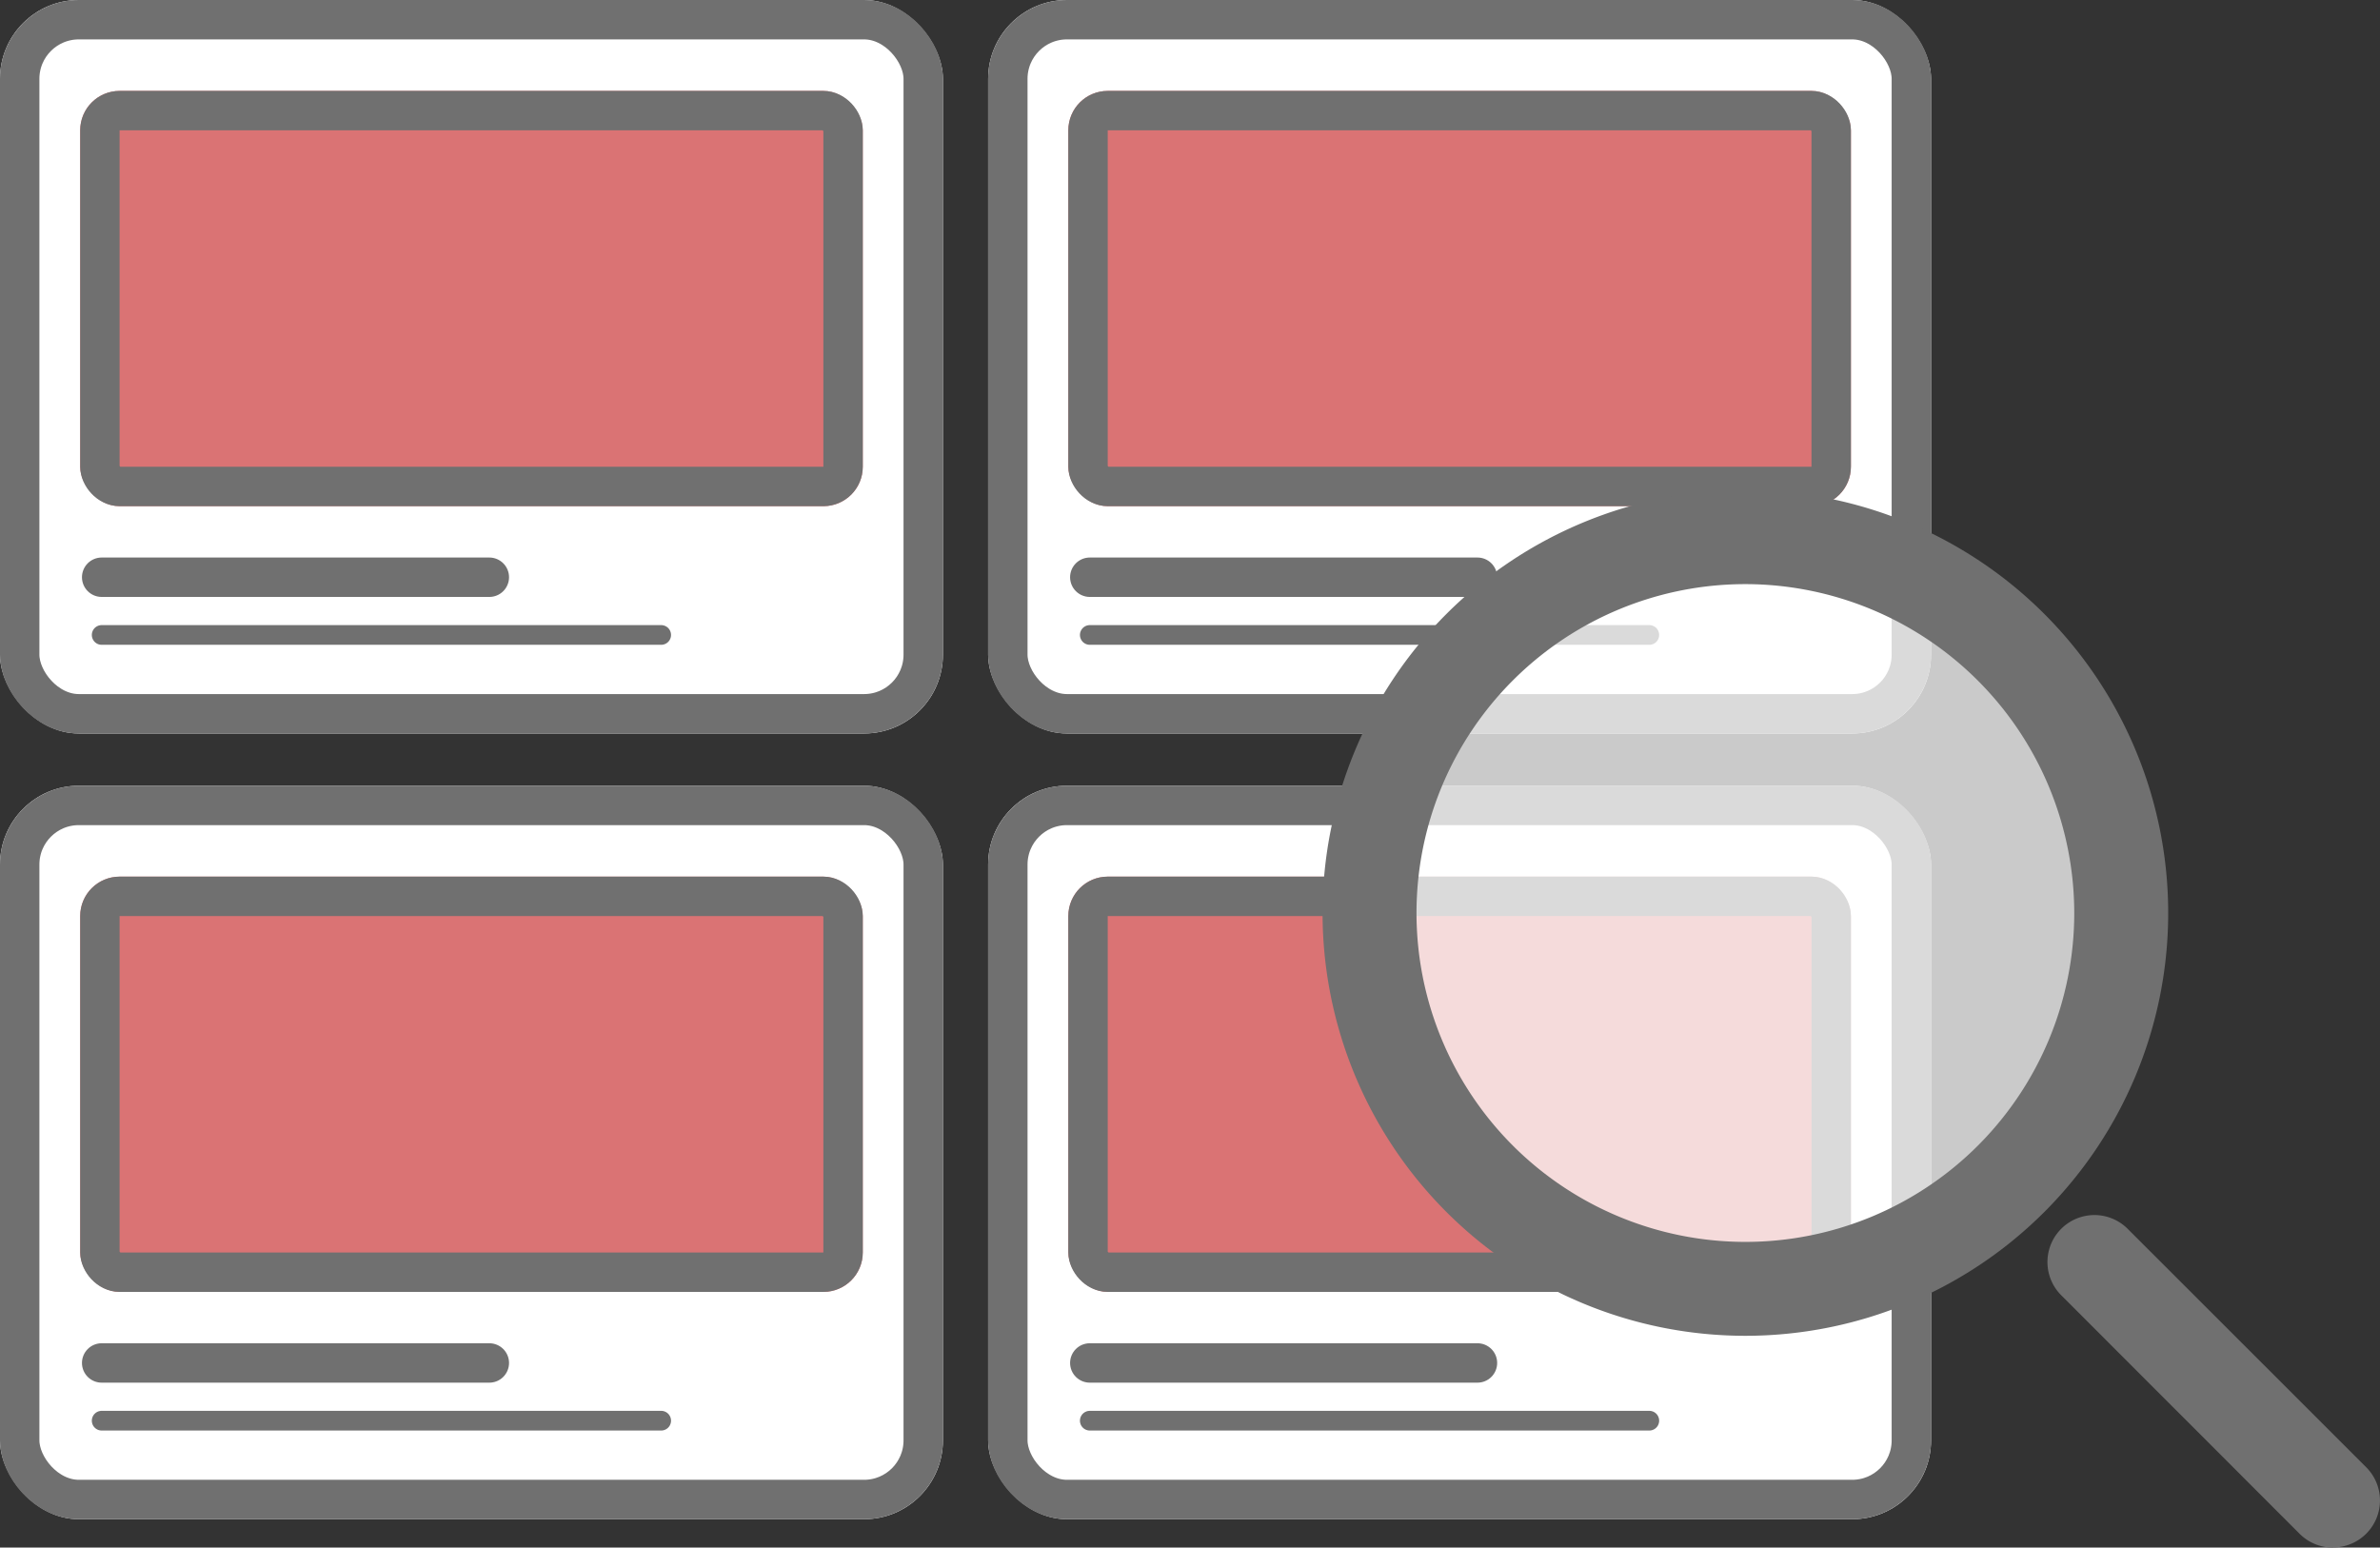 <svg xmlns="http://www.w3.org/2000/svg" width="60.398" height="39.272" viewBox="0 0 60.398 39.272">
  <rect x="0" y="0" width="60.398" height="39.272" fill="#333333" stroke="none"/>
  <g id="icona-scegli" transform="translate(-176.49 -818.418)">
    <g id="Raggruppa_850" data-name="Raggruppa 850" transform="translate(176.49 838.357)">
      <g id="Rettangolo_167" data-name="Rettangolo 167" transform="translate(0)" fill="#fff" stroke="#707070" stroke-width="1">
        <rect width="23.929" height="18.613" rx="2" stroke="none"/>
        <rect x="0.5" y="0.5" width="22.929" height="17.613" rx="1.5" fill="none"/>
      </g>
      <line id="Linea_52" data-name="Linea 52" x2="9.838" transform="translate(2.58 14.648)" fill="none" stroke="#707070" stroke-linecap="round" stroke-width="1"/>
      <line id="Linea_51" data-name="Linea 51" x2="14.199" transform="translate(2.58 16.113)" fill="none" stroke="#707070" stroke-linecap="round" stroke-width="0.5"/>
      <g id="Rettangolo_170" data-name="Rettangolo 170" transform="translate(2.035 2.307)" fill="rgba(194,23,24,0.6)" stroke="#707070" stroke-width="1">
        <rect width="19.86" height="10.538" rx="1" stroke="none"/>
        <rect x="0.5" y="0.5" width="18.86" height="9.538" rx="0.5" fill="none"/>
      </g>
    </g>
    <g id="Raggruppa_851" data-name="Raggruppa 851" transform="translate(201.566 818.418)">
      <g id="Rettangolo_167-2" data-name="Rettangolo 167" transform="translate(0)" fill="#fff" stroke="#707070" stroke-width="1">
        <rect width="23.929" height="18.613" rx="2" stroke="none"/>
        <rect x="0.5" y="0.5" width="22.929" height="17.613" rx="1.5" fill="none"/>
      </g>
      <line id="Linea_52-2" data-name="Linea 52" x2="9.838" transform="translate(2.58 14.648)" fill="none" stroke="#707070" stroke-linecap="round" stroke-width="1"/>
      <line id="Linea_51-2" data-name="Linea 51" x2="14.199" transform="translate(2.58 16.113)" fill="none" stroke="#707070" stroke-linecap="round" stroke-width="0.5"/>
      <g id="Rettangolo_170-2" data-name="Rettangolo 170" transform="translate(2.035 2.307)" fill="rgba(194,23,24,0.6)" stroke="#707070" stroke-width="1">
        <rect width="19.86" height="10.538" rx="1" stroke="none"/>
        <rect x="0.5" y="0.5" width="18.86" height="9.538" rx="0.5" fill="none"/>
      </g>
    </g>
    <g id="Raggruppa_852" data-name="Raggruppa 852" transform="translate(201.566 838.357)">
      <g id="Rettangolo_167-3" data-name="Rettangolo 167" transform="translate(0)" fill="#fff" stroke="#707070" stroke-width="1">
        <rect width="23.929" height="18.613" rx="2" stroke="none"/>
        <rect x="0.5" y="0.5" width="22.929" height="17.613" rx="1.5" fill="none"/>
      </g>
      <line id="Linea_52-3" data-name="Linea 52" x2="9.838" transform="translate(2.58 14.648)" fill="none" stroke="#707070" stroke-linecap="round" stroke-width="1"/>
      <line id="Linea_51-3" data-name="Linea 51" x2="14.199" transform="translate(2.58 16.113)" fill="none" stroke="#707070" stroke-linecap="round" stroke-width="0.5"/>
      <g id="Rettangolo_170-3" data-name="Rettangolo 170" transform="translate(2.035 2.307)" fill="rgba(194,23,24,0.6)" stroke="#707070" stroke-width="1">
        <rect width="19.86" height="10.538" rx="1" stroke="none"/>
        <rect x="0.5" y="0.5" width="18.86" height="9.538" rx="0.5" fill="none"/>
      </g>
    </g>
    <g id="Raggruppa_853" data-name="Raggruppa 853" transform="translate(176.49 818.418)">
      <g id="Rettangolo_167-4" data-name="Rettangolo 167" transform="translate(0)" fill="#fff" stroke="#707070" stroke-width="1">
        <rect width="23.929" height="18.613" rx="2" stroke="none"/>
        <rect x="0.5" y="0.5" width="22.929" height="17.613" rx="1.5" fill="none"/>
      </g>
      <line id="Linea_52-4" data-name="Linea 52" x2="9.838" transform="translate(2.58 14.648)" fill="none" stroke="#707070" stroke-linecap="round" stroke-width="1"/>
      <line id="Linea_51-4" data-name="Linea 51" x2="14.199" transform="translate(2.58 16.113)" fill="none" stroke="#707070" stroke-linecap="round" stroke-width="0.5"/>
      <g id="Rettangolo_170-4" data-name="Rettangolo 170" transform="translate(2.035 2.307)" fill="rgba(194,23,24,0.6)" stroke="#707070" stroke-width="1">
        <rect width="19.86" height="10.538" rx="1" stroke="none"/>
        <rect x="0.5" y="0.5" width="18.86" height="9.538" rx="0.5" fill="none"/>
      </g>
    </g>
    <ellipse id="Ellisse_86" data-name="Ellisse 86" cx="9.125" cy="9.125" rx="9.125" ry="9.125" transform="translate(211.572 832.141)" fill="#fff" opacity="0.74"/>
    <path id="Ellisse_84_-_Contorno" data-name="Ellisse 84 - Contorno" d="M10.73,2.385a8.346,8.346,0,1,0,8.346,8.346A8.355,8.355,0,0,0,10.73,2.385M10.73,0A10.73,10.73,0,1,1,0,10.73,10.73,10.73,0,0,1,10.73,0Z" transform="translate(210.053 830.856)" fill="#707070"/>
    <path id="Linea_36" data-name="Linea 36" d="M6.746,7.938A1.189,1.189,0,0,1,5.9,7.589L-.151,1.535A1.192,1.192,0,0,1,1.535-.151L7.589,5.9a1.192,1.192,0,0,1-.843,2.035Z" transform="translate(228.949 849.752)" fill="#707070"/>
  </g>
</svg>
